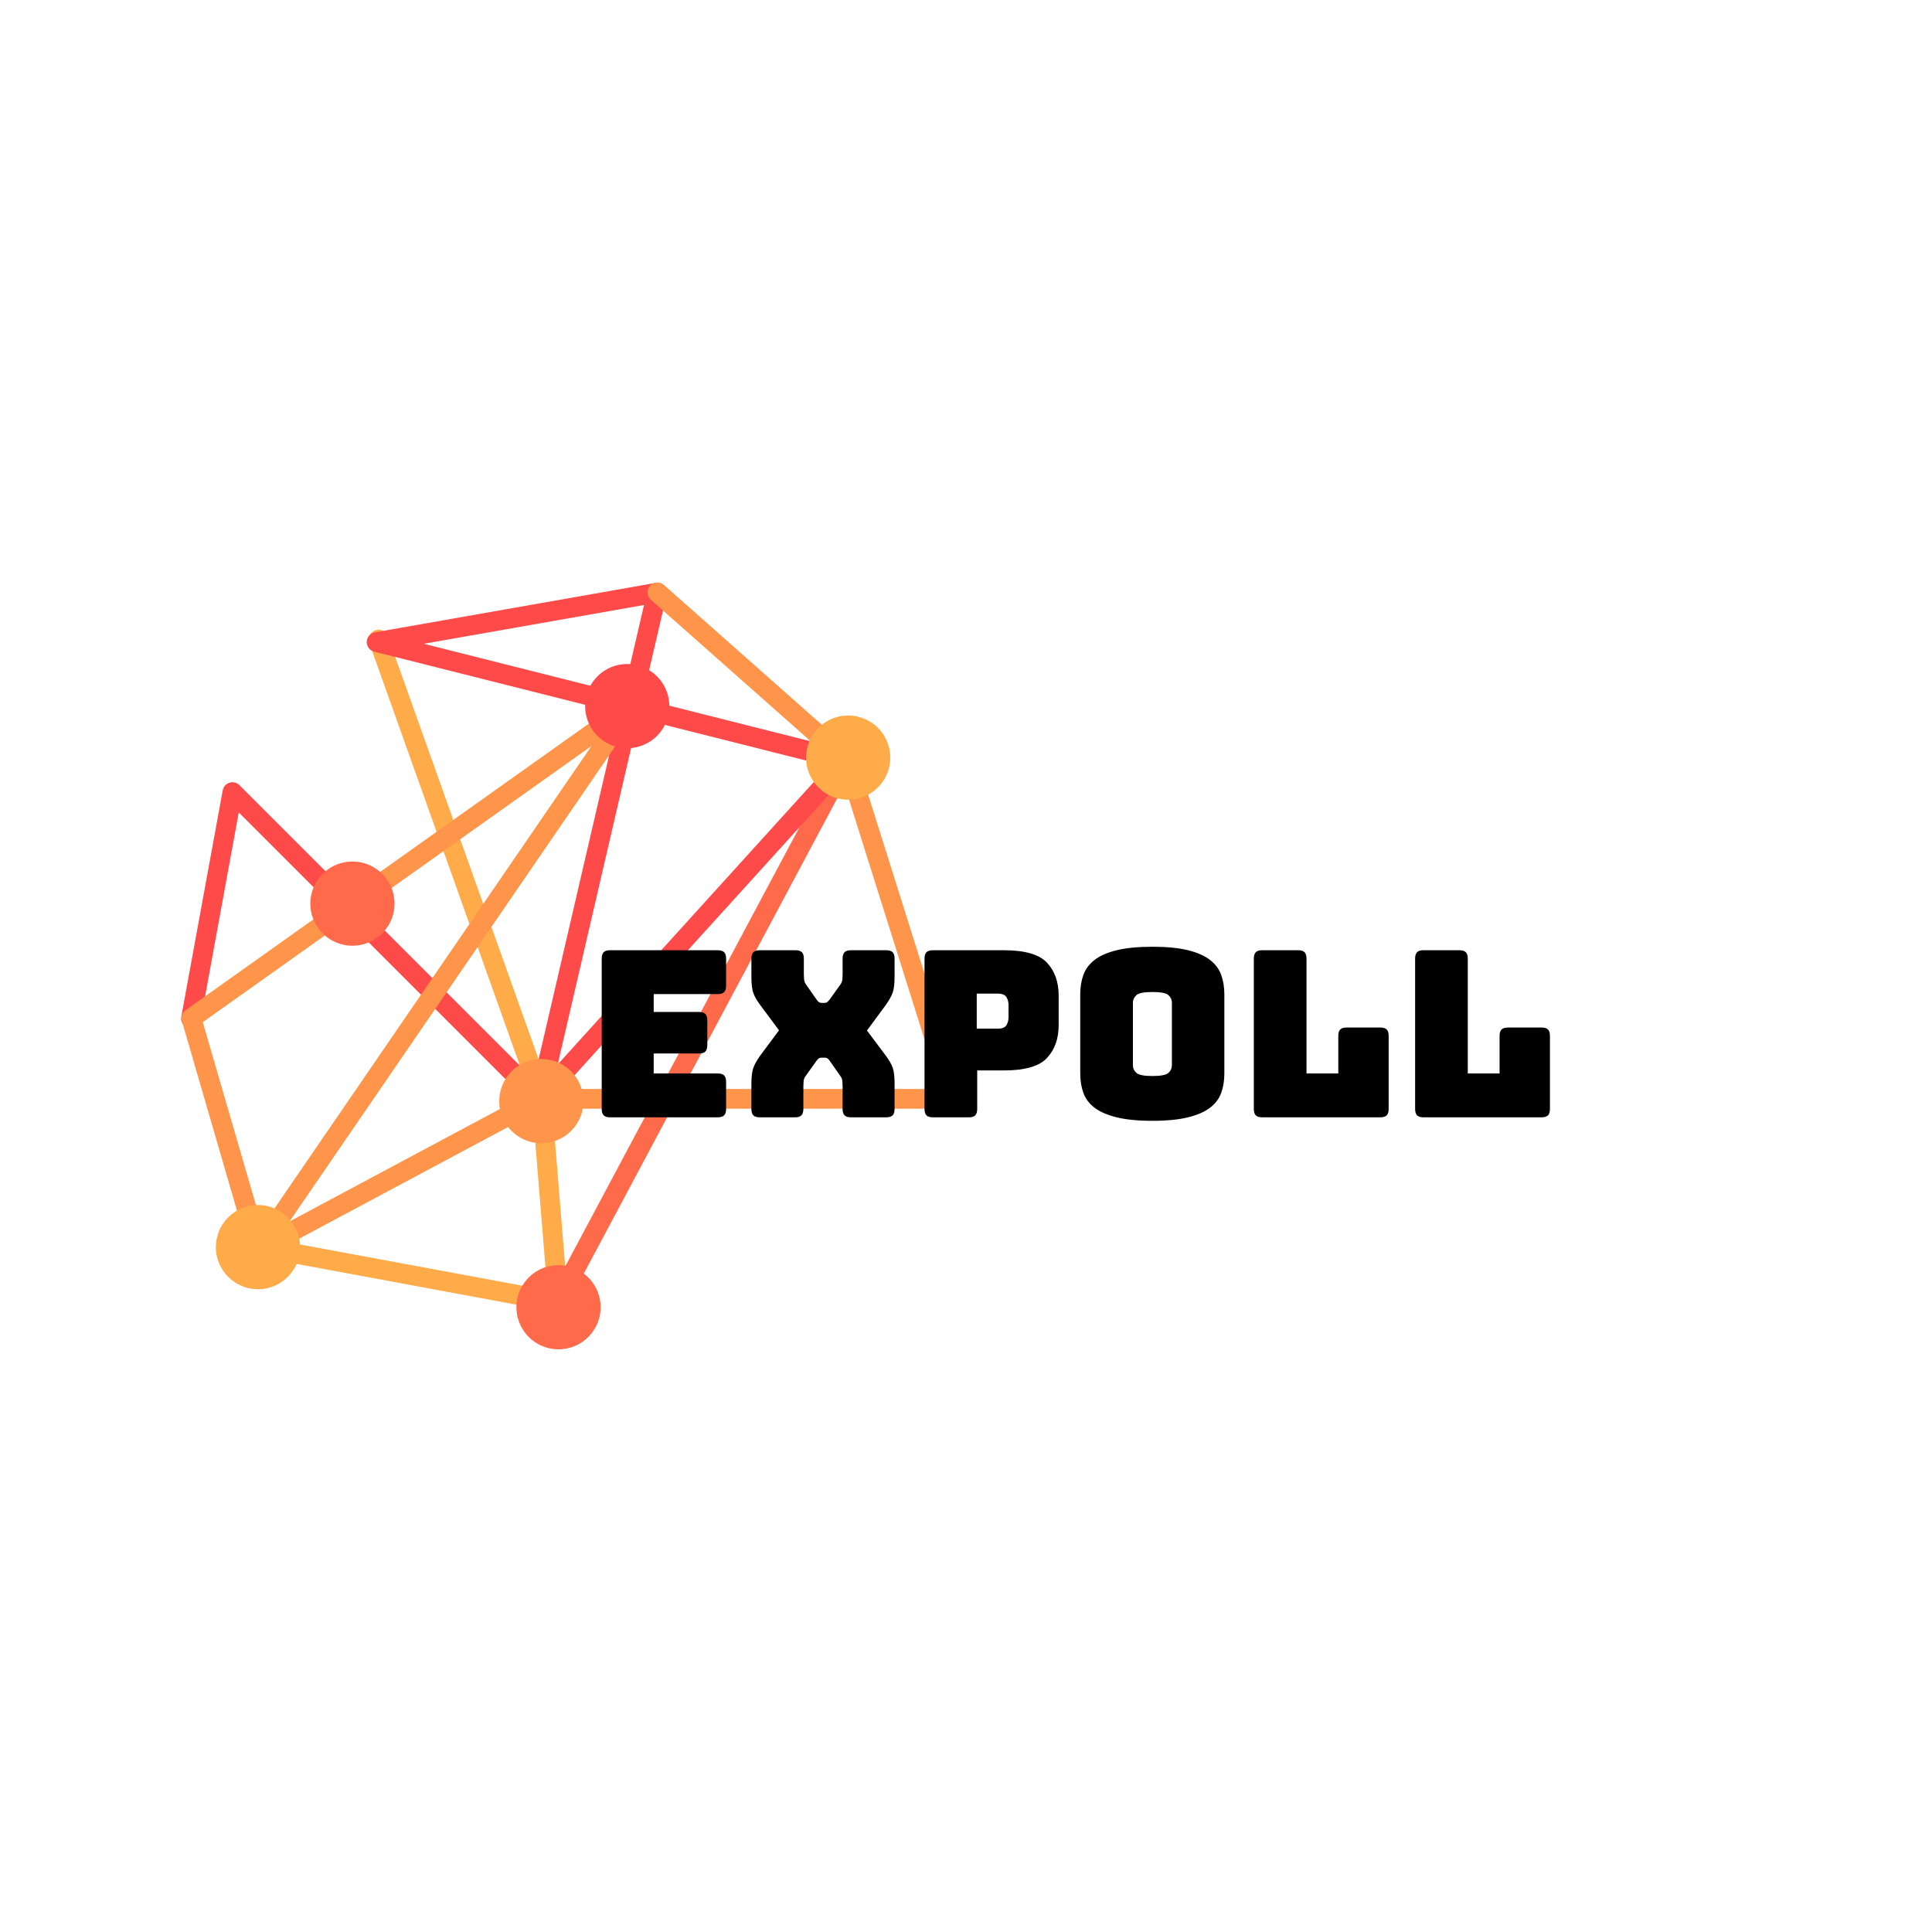 <svg xmlns="http://www.w3.org/2000/svg" width="512" height="512" style="overflow: visible;" viewBox="0 0 512 512" data-svgdocument="" id="_BM0fv_aJ_ZZWWYek1ZRVa" class="fl-svgdocument" x="0" y="0" xmlns:xlink="http://www.w3.org/1999/xlink"><defs id="_FEUZazGX9lR-u9GOcn4pe" transform="matrix(0.67, 0, 0, 0.67, -62.161, 131.288)" data-uid="o_elhnn3f2b_6"></defs><g id="_CZsm_wCQ7c3IgxeylXQiM" transform="matrix(0.953, 0, 0, 0.953, 16.128, 20.28)" data-uid="o_elhnn3f2b_7"><path id="_nYrdhAiyt-4ci4TBfdLLz" d="M47.69,90.25c-0.069,0-0.14-0.006-0.21-0.02l-34.722-6.439c-0.624-0.115-1.036-0.715-0.921-1.34   c0.116-0.623,0.717-1.037,1.34-0.92l33.245,6.164l-1.82-22.307l-18.92-53.09c-0.214-0.598,0.099-1.256,0.697-1.469   c0.598-0.213,1.255,0.099,1.469,0.697L46.819,64.76c0.033,0.094,0.055,0.191,0.062,0.293l1.955,23.953   c0.028,0.357-0.11,0.707-0.376,0.947C48.248,90.145,47.973,90.25,47.69,90.25z" fill="#ffab4a" transform="matrix(2.388, 0, 0, 2.388, 24.425, 128.121)" data-uid="o_elhnn3f2b_8"></path><path id="_7-TNYczNWwjvDZVmHMsj0" d="M47.689,90.25c-0.183,0-0.367-0.043-0.54-0.135c-0.561-0.301-0.772-0.996-0.474-1.557l33.803-63.391   c0.299-0.56,0.995-0.772,1.556-0.474c0.56,0.299,0.771,0.996,0.474,1.556L48.705,89.641C48.498,90.029,48.101,90.25,47.689,90.25z" fill="#ff6b4a" transform="matrix(2.388, 0, 0, 2.388, 23.893, 128.608)" data-uid="o_elhnn3f2b_9"></path><path id="_HmtDiMQRhI5IEVQ9RVaWU" d="M45.737,66.295c-0.077,0-0.155-0.008-0.233-0.023l0,0c-0.001,0-0.002,0-0.002,0c-0.017-0.004-0.032-0.008-0.047-0.012l0,0   c-0.003,0-0.004,0-0.006-0.002l0,0c-0.213-0.055-0.396-0.164-0.539-0.312L10.716,31.75L6.281,55.965   c-0.114,0.625-0.714,1.037-1.338,0.924c-0.625-0.115-1.038-0.715-0.924-1.338l4.829-26.37c0.076-0.42,0.381-0.763,0.788-0.891   c0.408-0.127,0.854-0.018,1.155,0.285l34.292,34.292l9.896-42.656l-28.495-7.184c-0.526-0.132-0.888-0.614-0.868-1.156   s0.416-0.997,0.949-1.091l32.653-5.749c0.38-0.067,0.769,0.062,1.033,0.341c0.266,0.28,0.373,0.675,0.286,1.051l-2.81,12.109   l24.046,6.062c0.391,0.099,0.702,0.396,0.819,0.782c0.116,0.386,0.022,0.806-0.249,1.105L46.603,65.9   c-0.065,0.076-0.141,0.143-0.224,0.197c0,0.002-0.001,0.002-0.001,0.002c-0.001,0-0.001,0-0.002,0l-0.001,0.002   c-0.001,0-0.001,0-0.001,0c-0.017,0.012-0.032,0.021-0.049,0.031c-0.001,0-0.001,0-0.001,0c-0.001,0-0.001,0-0.002,0.002h-0.001   c-0.001,0-0.001,0-0.001,0C46.146,66.238,45.945,66.295,45.737,66.295z M57.209,20.773l-9.354,40.323l31.499-34.74L57.209,20.773z    M32.262,12.112l23.237,5.858l2.406-10.373L32.262,12.112z" fill="#ff4a4a" transform="matrix(2.388, 0, 0, 2.388, 23.886, 128.818)" data-uid="o_elhnn3f2b_10"></path><path id="_-g4FECiGjDeGPmN7mAvTs" d="M12.968,83.811c-0.145,0-0.287-0.027-0.419-0.078c-0.101-0.041-0.197-0.094-0.285-0.162   c-0.15-0.117-0.273-0.273-0.353-0.457c-0.02-0.047-0.037-0.096-0.05-0.143L4.046,56.078c-0.136-0.471,0.039-0.975,0.438-1.258   l51.203-36.386c0.455-0.323,1.075-0.273,1.473,0.117s0.457,1.01,0.143,1.47L16.579,79.428l28.615-15.297   c0.166-0.088,0.353-0.135,0.542-0.135h46.606L80.492,26.358L58.655,7.024c-0.475-0.421-0.52-1.147-0.098-1.623   c0.42-0.475,1.147-0.52,1.622-0.099l22.075,19.545c0.156,0.139,0.272,0.317,0.335,0.516l12.417,39.437   c0.109,0.348,0.047,0.729-0.17,1.023c-0.217,0.297-0.561,0.471-0.927,0.471H46.024L13.532,83.664   c-0.051,0.027-0.104,0.053-0.159,0.074c-0.069,0.025-0.141,0.045-0.212,0.057C13.097,83.807,13.032,83.811,12.968,83.811z    M6.482,56.221l6.912,23.785l38.356-55.953L6.482,56.221z" fill="#ff954a" transform="matrix(2.388, 0, 0, 2.388, 23.988, 128.715)" data-uid="o_elhnn3f2b_11"></path><path id="_lH_QpX3A2RgCO2VtGtMus" fill="#ff4a4a" transform="matrix(2.388, 0, 0, 2.388, 24.872, 128.088)" data-type="circle" data-cx="55.538" data-cy="19.677" data-r="4.901" d="M55.538,19.677m-4.901,0a4.901,4.901 0 1, 0 9.802,0a4.901,4.901 0 1, 0 -9.802,0" data-uid="o_elhnn3f2b_12"></path><path id="_zwePDHih4GevDIq5w3Req" fill="#ff6b4a" transform="matrix(2.388, 0, 0, 2.388, 25.028, 128.279)" data-type="circle" data-cx="23.472" data-cy="42.596" data-r="4.9" d="M23.472,42.596m-4.9,0a4.9,4.9 0 1, 0 9.8,0a4.9,4.9 0 1, 0 -9.8,0" data-uid="o_elhnn3f2b_13"></path><path id="__bp6clTczT-DT51RP1Js7" fill="#ff954a" transform="matrix(2.388, 0, 0, 2.388, 24.4, 129.357)" data-type="circle" data-cx="45.736" data-cy="65.145" data-r="4.901" d="M45.736,65.145m-4.901,0a4.901,4.901 0 1, 0 9.802,0a4.901,4.901 0 1, 0 -9.802,0" data-uid="o_elhnn3f2b_14"></path><path id="_4I73MY35XrjAje_94NhqE" fill="#ffab4a" transform="matrix(2.388, 0, 0, 2.388, 23.847, 128.122)" data-type="circle" data-cx="12.968" data-cy="82.662" data-r="4.901" d="M12.968,82.662m-4.901,0a4.901,4.901 0 1, 0 9.802,0a4.901,4.901 0 1, 0 -9.802,0" data-uid="o_elhnn3f2b_15"></path><path id="_Em4M5ckx9HQ3l5_UxbT-2" fill="#ffab4a" transform="matrix(2.388, 0, 0, 2.388, 24.331, 128.386)" data-type="circle" data-cx="81.493" data-cy="25.552" data-r="4.901" d="M81.493,25.552m-4.901,0a4.901,4.901 0 1, 0 9.802,0a4.901,4.901 0 1, 0 -9.802,0" data-uid="o_elhnn3f2b_16"></path><path id="_MuuO6Z994e7NcdK4w4UM3" fill="#ff6b4a" transform="matrix(2.388, 0, 0, 2.388, 24.507, 129.462)" data-type="circle" data-cx="47.69" data-cy="89.1" data-r="4.9" d="M47.69,89.1m-4.9,0a4.9,4.9 0 1, 0 9.8,0a4.9,4.9 0 1, 0 -9.8,0" data-uid="o_elhnn3f2b_17"></path></g><path id="_Z0YrQ9icz1cHOvm_GQPbH" fill="#000000" transform="matrix(0.615, 0, 0, 0.615, 155.218, 296.102)" text="expoll" text-anchor="start" font-size="100" letter-spacing="0" side="left" offset="0" dx="0" dy="0" space="preserve" href="" font-family="Bungee" font-scale="contain" x="0" y="0" data-fl-textpath="" data-uid="o_elhnn3f2b_18" d="M 56.9 0L 56.9 0L 10.5 0Q 8.6 0  7.75-0.85Q 6.9-1.7  6.9-3.6L 6.9-3.6L 6.9-68.4Q 6.9-70.3  7.75-71.15Q 8.6-72  10.5-72L 10.5-72L 56.9-72Q 58.8-72  59.65-71.15Q 60.5-70.3  60.5-68.4L 60.5-68.4L 60.5-56.7Q 60.5-54.8  59.65-53.95Q 58.8-53.1  56.9-53.1L 56.9-53.1L 29.3-53.1L 29.3-45.4L 48.8-45.4Q 50.7-45.4  51.55-44.55Q 52.4-43.7  52.4-41.8L 52.4-41.8L 52.4-31.1Q 52.4-29.2  51.55-28.35Q 50.7-27.5  48.8-27.5L 48.8-27.5L 29.3-27.5L 29.3-18.9L 56.9-18.9Q 58.8-18.9  59.65-18.05Q 60.5-17.2  60.5-15.3L 60.5-15.3L 60.5-3.6Q 60.5-1.7  59.65-0.85Q 58.8 0  56.9 0ZM 93.8-13.5L 93.8-3.6Q 93.8-1.7  92.95-0.85Q 92.1 0  90.2 0L 90.2 0L 75 0Q 73.1 0  72.25-0.85Q 71.4-1.7  71.4-3.6L 71.4-3.6L 71.4-14.3Q 71.4-18.9  72.2-21.2Q 73-23.5  75.2-26.6L 75.2-26.6L 83.3-37.5L 75.2-48.4Q 72.9-51.5  72.15-53.8Q 71.4-56.1  71.4-60.7L 71.4-60.7L 71.4-68.4Q 71.4-70.3  72.25-71.15Q 73.1-72  75-72L 75-72L 90.4-72Q 92.3-72  93.15-71.15Q 94-70.3  94-68.4L 94-68.4L 94-61.5Q 94-60.5  94.1-59.4Q 94.2-58.3  94.9-57.3L 94.9-57.3L 99.3-51Q 99.8-50.2  100.35-49.75Q 100.9-49.3  101.7-49.3L 101.7-49.3L 102.9-49.3Q 103.7-49.3  104.2-49.75Q 104.7-50.2  105.3-51L 105.3-51L 109.8-57.3Q 110.5-58.3  110.6-59.4Q 110.7-60.5  110.7-61.5L 110.7-61.5L 110.7-68.4Q 110.7-70.3  111.55-71.15Q 112.4-72  114.3-72L 114.3-72L 129.5-72Q 131.4-72  132.25-71.15Q 133.1-70.3  133.1-68.4L 133.1-68.4L 133.1-60.7Q 133.1-56.1  132.3-53.8Q 131.5-51.5  129.3-48.4L 129.3-48.4L 121.2-37.4L 129.3-26.6Q 131.6-23.5  132.35-21.2Q 133.1-18.9  133.1-14.3L 133.1-14.3L 133.1-3.6Q 133.1-1.7  132.25-0.85Q 131.4 0  129.5 0L 129.5 0L 114.3 0Q 112.4 0  111.55-0.85Q 110.7-1.7  110.7-3.6L 110.7-3.6L 110.7-13.5Q 110.7-14.5  110.6-15.6Q 110.5-16.7  109.8-17.7L 109.8-17.7L 105.4-24Q 104.8-24.9  104.3-25.3Q 103.8-25.7  103-25.7L 103-25.7L 101.6-25.7Q 100.8-25.7  100.3-25.3Q 99.8-24.9  99.2-24L 99.2-24L 94.7-17.7Q 94-16.7  93.9-15.6Q 93.8-14.5  93.8-13.5L 93.8-13.5ZM 165.1 0L 165.1 0L 149.6 0Q 147.7 0  146.85-0.85Q 146-1.7  146-3.6L 146-3.6L 146-68.4Q 146-70.3  146.85-71.15Q 147.7-72  149.6-72L 149.6-72L 180.2-72Q 193.8-72  198.8-66.6Q 203.8-61.2  203.8-52.5L 203.8-52.5L 203.8-39.7Q 203.8-31  198.8-25.6Q 193.8-20.2  180.2-20.2L 180.2-20.2L 168.7-20.2L 168.7-3.6Q 168.7-1.7  167.85-0.85Q 167 0  165.1 0ZM 177.5-53.3L 168.5-53.3L 168.5-38.2L 177.5-38.2Q 180.4-38.2  181.3-39.7Q 182.2-41.2  182.2-43.1L 182.2-43.1L 182.2-48.4Q 182.2-50.3  181.3-51.8Q 180.4-53.3  177.5-53.3L 177.5-53.3ZM 275.2-53L 275.2-18.9Q 275.2-14.3  273.85-10.55Q 272.5-6.8  269.05-4.15Q 265.6-1.5  259.55 0Q 253.5 1.5  244.2 1.5L 244.2 1.5Q 234.9 1.5  228.8 0Q 222.7-1.5  219.25-4.15Q 215.8-6.8  214.45-10.55Q 213.1-14.3  213.1-18.9L 213.1-18.9L 213.1-53Q 213.1-57.6  214.45-61.35Q 215.8-65.1  219.25-67.8Q 222.7-70.5  228.8-72Q 234.9-73.5  244.2-73.5L 244.2-73.5Q 253.5-73.5  259.55-72Q 265.6-70.5  269.05-67.8Q 272.5-65.1  273.85-61.35Q 275.2-57.6  275.2-53L 275.2-53ZM 235.8-49.4L 235.8-22.5Q 235.8-20.5  237.3-19.15Q 238.8-17.8  244.2-17.8L 244.2-17.8Q 249.6-17.8  251.1-19.15Q 252.6-20.5  252.6-22.5L 252.6-22.5L 252.6-49.4Q 252.6-51.3  251.1-52.65Q 249.6-54  244.2-54L 244.2-54Q 238.8-54  237.3-52.65Q 235.8-51.3  235.8-49.4L 235.8-49.4ZM 342.4 0L 342.4 0L 291.5 0Q 289.6 0  288.75-0.85Q 287.9-1.7  287.9-3.6L 287.9-3.6L 287.9-68.4Q 287.9-70.3  288.75-71.15Q 289.6-72  291.5-72L 291.5-72L 307-72Q 308.9-72  309.75-71.15Q 310.6-70.3  310.6-68.4L 310.6-68.4L 310.6-18.9L 324.3-18.9L 324.3-35.1Q 324.3-37  325.15-37.85Q 326-38.7  327.9-38.7L 327.9-38.7L 342.4-38.7Q 344.3-38.7  345.15-37.85Q 346-37  346-35.1L 346-35.1L 346-3.6Q 346-1.7  345.15-0.85Q 344.3 0  342.4 0ZM 411.9 0L 411.9 0L 361 0Q 359.1 0  358.25-0.85Q 357.4-1.7  357.4-3.6L 357.4-3.6L 357.4-68.4Q 357.4-70.3  358.25-71.15Q 359.1-72  361-72L 361-72L 376.5-72Q 378.4-72  379.25-71.15Q 380.1-70.3  380.1-68.4L 380.1-68.4L 380.1-18.9L 393.8-18.9L 393.8-35.1Q 393.8-37  394.65-37.85Q 395.5-38.7  397.4-38.7L 397.4-38.7L 411.9-38.7Q 413.8-38.7  414.65-37.85Q 415.5-37  415.5-35.1L 415.5-35.1L 415.5-3.6Q 415.5-1.7  414.65-0.85Q 413.8 0  411.9 0Z"></path></svg>